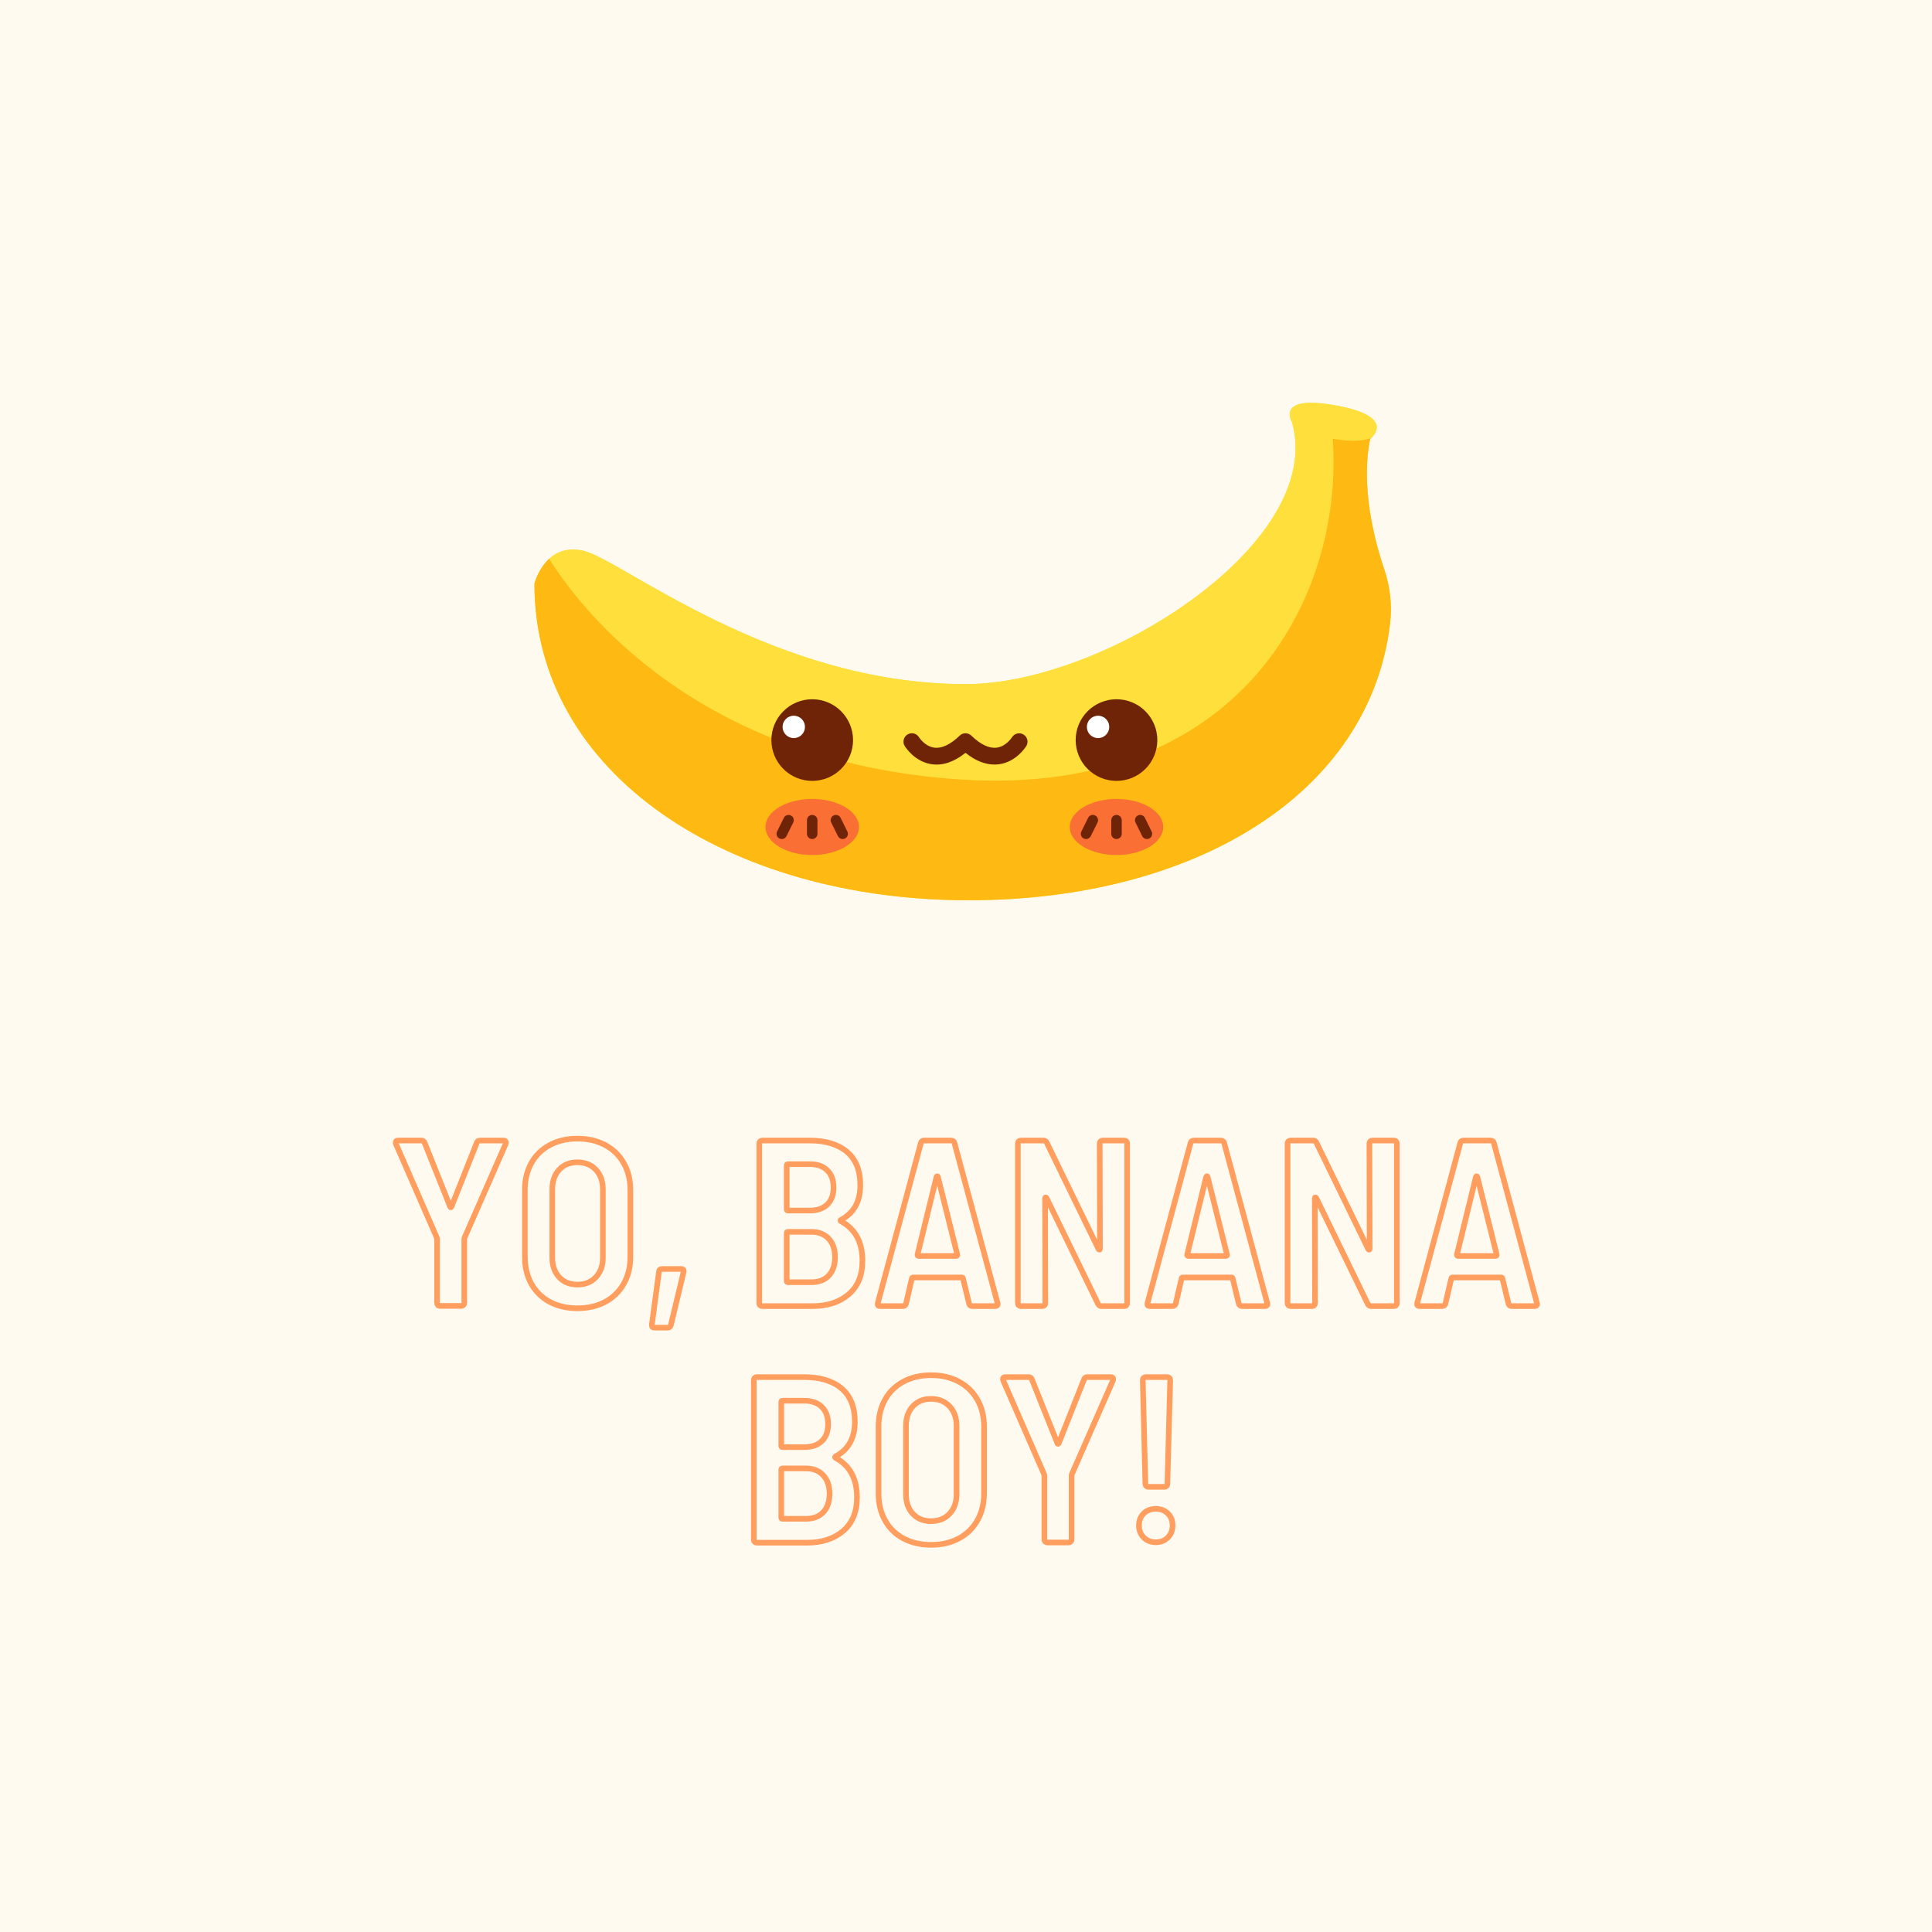 <svg xmlns="http://www.w3.org/2000/svg" xmlns:xlink="http://www.w3.org/1999/xlink" width="500" zoomAndPan="magnify" viewBox="0 0 375 375" height="500" preserveAspectRatio="xMidYMid meet" version="1.0"><defs><clipPath id="3c74dea2e0"><path d="M 103.605 78 L 270 78 L 270 174.738 L 103.605 174.738 Z M 103.605 78 " clip-rule="nonzero"/></clipPath><clipPath id="a22dd7140d"><path d="M 103.605 84 L 270 84 L 270 174.738 L 103.605 174.738 Z M 103.605 84 " clip-rule="nonzero"/></clipPath></defs><rect x="-37.5" width="450" fill="#ffffff" y="-37.5" height="450" fill-opacity="1"/><rect x="-37.5" width="450" fill="#ffffff" y="-37.5" height="450" fill-opacity="1"/><rect x="-37.5" width="450" fill="#fffaef" y="-37.5" height="450" fill-opacity="1"/><g clip-path="url(#3c74dea2e0)"><path fill="#ffdf3c" d="M 265.957 85.172 C 264.055 94.523 266.812 104.973 268.691 110.527 C 269.836 113.906 270.238 117.504 269.816 121.047 C 265.863 154.211 231.73 174.742 187.996 174.742 C 141.457 174.742 103.73 150.266 103.73 113.281 C 103.73 113.281 105.738 105.23 113.191 106.891 C 120.641 108.555 149.82 132.793 187.441 132.793 C 214.48 132.793 257.473 105.289 250.766 81.906 C 250.766 81.906 247.402 76.492 259.449 78.727 C 271.5 80.961 265.957 85.172 265.957 85.172 Z M 265.957 85.172 " fill-opacity="1" fill-rule="nonzero"/></g><path fill="#ffdf3c" d="M 186.906 151.328 C 240.117 154.594 260.871 116.582 258.688 85.148 C 258.688 85.148 263.469 86.16 266.188 84.973 C 267.102 84.113 269.934 80.672 259.449 78.727 C 247.402 76.492 250.766 81.906 250.766 81.906 C 257.473 105.289 214.48 132.793 187.441 132.793 C 149.82 132.793 120.641 108.555 113.191 106.891 C 110.184 106.219 108.062 107.133 106.602 108.457 C 112.098 117.324 134.82 148.125 186.906 151.328 Z M 186.906 151.328 " fill-opacity="1" fill-rule="nonzero"/><g clip-path="url(#a22dd7140d)"><path fill="#feb913" d="M 103.73 113.281 C 103.73 150.266 141.457 174.742 187.996 174.742 C 231.73 174.742 265.863 154.211 269.816 121.047 C 270.238 117.504 269.836 113.91 268.695 110.527 C 266.812 104.973 264.055 94.523 265.957 85.172 C 265.957 85.172 266.051 85.102 266.188 84.973 C 263.469 86.16 258.688 85.148 258.688 85.148 C 260.871 116.582 240.117 154.594 186.906 151.328 C 134.82 148.125 112.098 117.324 106.605 108.461 C 104.445 110.418 103.73 113.281 103.73 113.281 Z M 103.73 113.281 " fill-opacity="1" fill-rule="nonzero"/></g><path fill="#6f2407" d="M 165.578 143.648 C 165.578 144.168 165.527 144.684 165.426 145.195 C 165.324 145.703 165.172 146.199 164.973 146.68 C 164.773 147.16 164.531 147.617 164.242 148.051 C 163.953 148.484 163.621 148.883 163.254 149.25 C 162.887 149.617 162.488 149.945 162.055 150.234 C 161.621 150.523 161.164 150.77 160.684 150.969 C 160.203 151.168 159.707 151.316 159.195 151.418 C 158.688 151.52 158.172 151.57 157.648 151.57 C 157.129 151.57 156.613 151.52 156.105 151.418 C 155.594 151.316 155.098 151.168 154.617 150.969 C 154.137 150.77 153.68 150.523 153.246 150.234 C 152.812 149.945 152.414 149.617 152.047 149.25 C 151.676 148.883 151.348 148.484 151.059 148.051 C 150.77 147.617 150.527 147.16 150.328 146.68 C 150.129 146.199 149.977 145.703 149.875 145.195 C 149.773 144.684 149.723 144.168 149.723 143.648 C 149.723 143.129 149.773 142.613 149.875 142.102 C 149.977 141.59 150.129 141.098 150.328 140.617 C 150.527 140.137 150.77 139.68 151.059 139.246 C 151.348 138.812 151.676 138.414 152.047 138.047 C 152.414 137.676 152.812 137.348 153.246 137.059 C 153.68 136.77 154.137 136.527 154.617 136.328 C 155.098 136.129 155.594 135.977 156.105 135.875 C 156.613 135.773 157.129 135.723 157.648 135.723 C 158.172 135.723 158.688 135.773 159.195 135.875 C 159.707 135.977 160.203 136.129 160.684 136.328 C 161.164 136.527 161.621 136.77 162.055 137.059 C 162.488 137.348 162.887 137.676 163.254 138.047 C 163.621 138.414 163.953 138.812 164.242 139.246 C 164.531 139.68 164.773 140.137 164.973 140.617 C 165.172 141.098 165.324 141.59 165.426 142.102 C 165.527 142.613 165.578 143.129 165.578 143.648 Z M 165.578 143.648 " fill-opacity="1" fill-rule="nonzero"/><path fill="#ffffff" d="M 156.242 141.09 C 156.242 141.379 156.188 141.656 156.078 141.922 C 155.969 142.188 155.812 142.426 155.605 142.629 C 155.402 142.832 155.168 142.988 154.902 143.098 C 154.637 143.207 154.359 143.266 154.07 143.266 C 153.781 143.266 153.504 143.207 153.238 143.098 C 152.973 142.988 152.738 142.832 152.535 142.629 C 152.332 142.426 152.172 142.188 152.062 141.922 C 151.953 141.656 151.898 141.379 151.898 141.09 C 151.898 140.805 151.953 140.527 152.062 140.262 C 152.172 139.992 152.332 139.758 152.535 139.555 C 152.738 139.352 152.973 139.195 153.238 139.086 C 153.504 138.973 153.781 138.918 154.07 138.918 C 154.359 138.918 154.637 138.973 154.902 139.086 C 155.168 139.195 155.402 139.352 155.605 139.555 C 155.812 139.758 155.969 139.992 156.078 140.262 C 156.188 140.527 156.242 140.805 156.242 141.09 Z M 156.242 141.09 " fill-opacity="1" fill-rule="nonzero"/><path fill="#6f2407" d="M 224.637 143.648 C 224.637 144.168 224.586 144.684 224.484 145.195 C 224.383 145.703 224.234 146.199 224.035 146.68 C 223.836 147.16 223.59 147.617 223.301 148.051 C 223.012 148.484 222.684 148.883 222.316 149.25 C 221.949 149.617 221.547 149.945 221.117 150.234 C 220.684 150.523 220.227 150.77 219.746 150.969 C 219.266 151.168 218.77 151.316 218.258 151.418 C 217.75 151.52 217.234 151.57 216.711 151.57 C 216.191 151.57 215.676 151.52 215.168 151.418 C 214.656 151.316 214.16 151.168 213.68 150.969 C 213.199 150.77 212.742 150.523 212.309 150.234 C 211.875 149.945 211.477 149.617 211.109 149.25 C 210.738 148.883 210.41 148.484 210.121 148.051 C 209.832 147.617 209.59 147.16 209.391 146.68 C 209.191 146.199 209.039 145.703 208.938 145.195 C 208.836 144.684 208.785 144.168 208.785 143.648 C 208.785 143.129 208.836 142.613 208.938 142.102 C 209.039 141.59 209.191 141.098 209.391 140.617 C 209.59 140.137 209.832 139.68 210.121 139.246 C 210.41 138.812 210.738 138.414 211.109 138.047 C 211.477 137.676 211.875 137.348 212.309 137.059 C 212.742 136.77 213.199 136.527 213.68 136.328 C 214.16 136.129 214.656 135.977 215.168 135.875 C 215.676 135.773 216.191 135.723 216.711 135.723 C 217.234 135.723 217.75 135.773 218.258 135.875 C 218.77 135.977 219.266 136.129 219.746 136.328 C 220.227 136.527 220.684 136.77 221.117 137.059 C 221.547 137.348 221.949 137.676 222.316 138.047 C 222.684 138.414 223.012 138.812 223.301 139.246 C 223.59 139.68 223.836 140.137 224.035 140.617 C 224.234 141.098 224.383 141.59 224.484 142.102 C 224.586 142.613 224.637 143.129 224.637 143.648 Z M 224.637 143.648 " fill-opacity="1" fill-rule="nonzero"/><path fill="#ffffff" d="M 215.305 141.09 C 215.305 141.379 215.25 141.656 215.141 141.922 C 215.031 142.188 214.875 142.426 214.668 142.629 C 214.465 142.832 214.23 142.988 213.965 143.098 C 213.699 143.207 213.422 143.266 213.133 143.266 C 212.844 143.266 212.566 143.207 212.301 143.098 C 212.035 142.988 211.801 142.832 211.598 142.629 C 211.391 142.426 211.234 142.188 211.125 141.922 C 211.016 141.656 210.961 141.379 210.961 141.09 C 210.961 140.805 211.016 140.527 211.125 140.262 C 211.234 139.992 211.391 139.758 211.598 139.555 C 211.801 139.352 212.035 139.195 212.301 139.086 C 212.566 138.973 212.844 138.918 213.133 138.918 C 213.422 138.918 213.699 138.973 213.965 139.086 C 214.23 139.195 214.465 139.352 214.668 139.555 C 214.875 139.758 215.031 139.992 215.141 140.262 C 215.25 140.527 215.305 140.805 215.305 141.09 Z M 215.305 141.09 " fill-opacity="1" fill-rule="nonzero"/><path fill="#fa6f34" d="M 225.789 160.52 C 225.789 160.875 225.73 161.23 225.613 161.582 C 225.5 161.93 225.324 162.27 225.098 162.602 C 224.871 162.934 224.59 163.246 224.258 163.543 C 223.93 163.84 223.551 164.113 223.129 164.367 C 222.711 164.621 222.25 164.848 221.754 165.043 C 221.258 165.242 220.738 165.41 220.188 165.547 C 219.637 165.684 219.066 165.789 218.484 165.859 C 217.898 165.926 217.309 165.961 216.711 165.961 C 216.117 165.961 215.527 165.926 214.941 165.859 C 214.355 165.789 213.789 165.684 213.238 165.547 C 212.688 165.41 212.164 165.242 211.668 165.043 C 211.176 164.848 210.715 164.621 210.293 164.367 C 209.871 164.113 209.496 163.84 209.164 163.543 C 208.836 163.246 208.555 162.934 208.328 162.602 C 208.098 162.27 207.926 161.93 207.809 161.582 C 207.695 161.23 207.637 160.875 207.637 160.52 C 207.637 160.16 207.695 159.805 207.809 159.457 C 207.926 159.105 208.098 158.766 208.328 158.434 C 208.555 158.105 208.836 157.789 209.164 157.492 C 209.496 157.195 209.871 156.922 210.293 156.668 C 210.715 156.414 211.176 156.191 211.668 155.992 C 212.164 155.793 212.688 155.625 213.238 155.488 C 213.789 155.352 214.355 155.25 214.941 155.18 C 215.527 155.109 216.117 155.074 216.711 155.074 C 217.309 155.074 217.898 155.109 218.484 155.18 C 219.066 155.25 219.637 155.352 220.188 155.488 C 220.738 155.625 221.258 155.793 221.754 155.992 C 222.25 156.191 222.711 156.414 223.129 156.668 C 223.551 156.922 223.93 157.195 224.258 157.492 C 224.59 157.789 224.871 158.105 225.098 158.434 C 225.324 158.766 225.5 159.105 225.613 159.457 C 225.73 159.805 225.789 160.16 225.789 160.52 Z M 225.789 160.52 " fill-opacity="1" fill-rule="nonzero"/><path fill="#6f2407" d="M 216.711 162.859 C 217.273 162.859 217.73 162.402 217.73 161.84 L 217.73 159.195 C 217.73 158.633 217.273 158.176 216.711 158.176 C 216.148 158.176 215.695 158.633 215.695 159.195 L 215.695 161.84 C 215.695 162.402 216.148 162.859 216.711 162.859 Z M 216.711 162.859 " fill-opacity="1" fill-rule="nonzero"/><path fill="#6f2407" d="M 222.621 162.859 C 222.77 162.859 222.926 162.824 223.07 162.754 C 223.574 162.504 223.781 161.895 223.531 161.391 L 222.223 158.742 C 221.977 158.238 221.363 158.031 220.859 158.281 C 220.355 158.531 220.148 159.141 220.398 159.645 L 221.707 162.293 C 221.883 162.652 222.242 162.859 222.621 162.859 Z M 222.621 162.859 " fill-opacity="1" fill-rule="nonzero"/><path fill="#6f2407" d="M 210.805 162.859 C 211.18 162.859 211.543 162.652 211.719 162.293 L 213.027 159.645 C 213.277 159.141 213.07 158.531 212.566 158.281 C 212.062 158.031 211.449 158.238 211.199 158.742 L 209.895 161.391 C 209.645 161.895 209.852 162.504 210.355 162.754 C 210.5 162.824 210.652 162.859 210.805 162.859 Z M 210.805 162.859 " fill-opacity="1" fill-rule="nonzero"/><path fill="#fa6f34" d="M 166.727 160.52 C 166.727 160.875 166.668 161.23 166.555 161.582 C 166.438 161.93 166.266 162.27 166.035 162.602 C 165.809 162.934 165.527 163.246 165.199 163.543 C 164.867 163.84 164.488 164.113 164.07 164.367 C 163.648 164.621 163.188 164.848 162.691 165.043 C 162.199 165.242 161.676 165.41 161.125 165.547 C 160.574 165.684 160.004 165.789 159.422 165.859 C 158.836 165.926 158.246 165.961 157.648 165.961 C 157.055 165.961 156.465 165.926 155.879 165.859 C 155.293 165.789 154.727 165.684 154.176 165.547 C 153.625 165.41 153.102 165.242 152.605 165.043 C 152.113 164.848 151.652 164.621 151.23 164.367 C 150.809 164.113 150.434 163.84 150.102 163.543 C 149.773 163.246 149.492 162.934 149.266 162.602 C 149.035 162.27 148.863 161.93 148.746 161.582 C 148.633 161.23 148.574 160.875 148.574 160.52 C 148.574 160.16 148.633 159.805 148.746 159.457 C 148.863 159.105 149.035 158.766 149.266 158.434 C 149.492 158.105 149.773 157.789 150.102 157.492 C 150.434 157.195 150.809 156.922 151.23 156.668 C 151.652 156.414 152.113 156.191 152.605 155.992 C 153.102 155.793 153.625 155.625 154.176 155.488 C 154.727 155.352 155.293 155.25 155.879 155.18 C 156.465 155.109 157.055 155.074 157.648 155.074 C 158.246 155.074 158.836 155.109 159.422 155.18 C 160.004 155.25 160.574 155.352 161.125 155.488 C 161.676 155.625 162.199 155.793 162.691 155.992 C 163.188 156.191 163.648 156.414 164.07 156.668 C 164.488 156.922 164.867 157.195 165.199 157.492 C 165.527 157.789 165.809 158.105 166.035 158.434 C 166.266 158.766 166.438 159.105 166.555 159.457 C 166.668 159.805 166.727 160.16 166.727 160.52 Z M 166.727 160.52 " fill-opacity="1" fill-rule="nonzero"/><path fill="#6f2407" d="M 157.648 162.859 C 157.09 162.859 156.633 162.402 156.633 161.84 L 156.633 159.195 C 156.633 158.633 157.09 158.176 157.648 158.176 C 158.211 158.176 158.668 158.633 158.668 159.195 L 158.668 161.84 C 158.668 162.402 158.215 162.859 157.648 162.859 Z M 157.648 162.859 " fill-opacity="1" fill-rule="nonzero"/><path fill="#6f2407" d="M 151.742 162.859 C 151.594 162.859 151.438 162.824 151.293 162.754 C 150.789 162.504 150.582 161.895 150.832 161.391 L 152.141 158.742 C 152.387 158.238 153 158.031 153.504 158.281 C 154.008 158.531 154.215 159.141 153.965 159.645 L 152.656 162.293 C 152.48 162.652 152.117 162.859 151.742 162.859 Z M 151.742 162.859 " fill-opacity="1" fill-rule="nonzero"/><path fill="#6f2407" d="M 163.559 162.859 C 163.184 162.859 162.82 162.652 162.645 162.293 L 161.336 159.645 C 161.086 159.141 161.293 158.531 161.797 158.281 C 162.301 158.031 162.914 158.238 163.16 158.742 L 164.469 161.391 C 164.719 161.895 164.512 162.504 164.008 162.754 C 163.863 162.824 163.711 162.859 163.559 162.859 Z M 163.559 162.859 " fill-opacity="1" fill-rule="nonzero"/><path fill="#6f2407" d="M 193.02 148.398 C 191.168 148.398 189.289 147.637 187.402 146.121 C 185.223 147.875 183.043 148.625 180.914 148.344 C 177.504 147.895 175.676 144.918 175.598 144.793 C 175.133 144.023 175.383 143.023 176.152 142.559 C 176.918 142.098 177.914 142.34 178.379 143.105 C 178.41 143.152 179.531 144.891 181.363 145.121 C 182.824 145.301 184.477 144.516 186.277 142.781 C 186.906 142.176 187.902 142.176 188.531 142.781 C 190.332 144.516 191.984 145.301 193.445 145.121 C 195.297 144.891 196.418 143.121 196.43 143.102 C 196.902 142.344 197.902 142.105 198.664 142.57 C 199.426 143.039 199.672 144.027 199.211 144.793 C 199.133 144.918 197.305 147.895 193.895 148.344 C 193.605 148.379 193.312 148.398 193.02 148.398 Z M 193.02 148.398 " fill-opacity="1" fill-rule="nonzero"/><path stroke-linecap="butt" transform="matrix(0.287, 0, 0, 0.287, 62.671, 212.19)" fill="none" stroke-linejoin="miter" d="M 79.15 143.844 C 78.606 143.844 78.144 143.668 77.777 143.3 C 77.423 142.906 77.233 142.444 77.233 141.927 L 77.233 98.73 L 77.083 97.751 L 49.386 34.24 C 49.278 34.023 49.223 33.71 49.223 33.302 C 49.223 32.432 49.767 32.011 50.828 32.011 L 66.491 32.011 C 67.661 32.011 68.422 32.487 68.762 33.452 L 86.03 76.663 C 86.343 77.383 86.655 77.383 86.995 76.663 L 104.114 33.452 C 104.426 32.487 105.161 32.011 106.33 32.011 L 122.197 32.011 C 122.918 32.011 123.394 32.228 123.598 32.677 C 123.843 33.085 123.843 33.615 123.639 34.24 L 95.792 97.751 L 95.629 98.73 L 95.629 141.927 C 95.629 142.444 95.439 142.906 95.045 143.3 C 94.677 143.668 94.242 143.844 93.712 143.844 Z M 172.111 145.449 C 165.068 145.449 158.868 144.008 153.47 141.152 C 148.086 138.256 143.911 134.163 140.975 128.888 C 138.051 123.599 136.596 117.494 136.596 110.559 L 136.596 65.445 C 136.596 58.62 138.051 52.569 140.975 47.28 C 143.911 41.991 148.086 37.925 153.47 35.056 C 158.868 32.16 165.068 30.719 172.111 30.719 C 179.236 30.719 185.504 32.16 190.888 35.056 C 196.286 37.925 200.474 41.991 203.466 47.28 C 206.47 52.569 207.966 58.62 207.966 65.445 L 207.966 110.559 C 207.966 117.494 206.47 123.599 203.466 128.888 C 200.474 134.163 196.286 138.256 190.888 141.152 C 185.504 144.008 179.236 145.449 172.111 145.449 Z M 172.111 129.432 C 177.346 129.432 181.52 127.746 184.648 124.387 C 187.788 121.029 189.366 116.678 189.366 111.348 L 189.366 64.983 C 189.366 59.531 187.788 55.139 184.648 51.767 C 181.52 48.408 177.346 46.736 172.111 46.736 C 166.972 46.736 162.865 48.408 159.765 51.767 C 156.692 55.139 155.156 59.531 155.156 64.983 L 155.156 111.348 C 155.156 116.678 156.692 121.029 159.765 124.387 C 162.865 127.746 166.972 129.432 172.111 129.432 Z M 224.269 158.57 C 222.991 158.57 222.406 157.863 222.501 156.462 L 227.314 120.635 C 227.409 119.465 228.103 118.881 229.381 118.881 L 242.189 118.881 C 243.671 118.881 244.256 119.574 243.943 120.947 L 235.323 156.965 C 234.983 158.039 234.221 158.57 233.052 158.57 Z M 364.9 113.292 C 364.9 123.191 361.787 130.778 355.532 136.067 C 349.305 141.356 341.188 143.994 331.153 143.994 L 297.052 143.994 C 296.536 143.994 296.073 143.817 295.693 143.45 C 295.326 143.056 295.135 142.607 295.135 142.09 L 295.135 33.928 C 295.135 33.37 295.326 32.922 295.693 32.554 C 296.073 32.187 296.536 32.011 297.052 32.011 L 329.236 32.011 C 339.991 32.011 348.38 34.553 354.404 39.625 C 360.441 44.683 363.459 52.215 363.459 62.236 C 363.459 73.236 359.135 81.014 350.488 85.596 C 349.971 85.908 349.917 86.235 350.338 86.575 C 360.046 91.782 364.9 100.688 364.9 113.292 Z M 314.511 47.987 C 313.967 47.987 313.695 48.259 313.695 48.803 L 313.695 78.566 C 313.695 79.096 313.967 79.355 314.511 79.355 L 329.399 79.355 C 334.403 79.355 338.305 77.995 341.12 75.289 C 343.961 72.556 345.375 68.736 345.375 63.841 C 345.375 58.824 343.961 54.921 341.12 52.161 C 338.305 49.374 334.403 47.987 329.399 47.987 Z M 330.487 127.827 C 335.409 127.827 339.284 126.345 342.099 123.381 C 344.927 120.376 346.354 116.216 346.354 110.872 C 346.354 105.542 344.9 101.354 342.017 98.336 C 339.148 95.29 335.259 93.767 330.337 93.767 L 314.511 93.767 C 313.967 93.767 313.695 94.026 313.695 94.542 L 313.695 127.052 C 313.695 127.569 313.967 127.827 314.511 127.827 Z M 439.316 143.994 C 438.146 143.994 437.399 143.464 437.059 142.403 L 432.912 125.285 C 432.817 124.85 432.531 124.618 432.096 124.618 L 399.164 124.618 C 398.716 124.618 398.444 124.85 398.349 125.285 L 394.365 142.403 C 394.025 143.464 393.263 143.994 392.094 143.994 L 376.893 143.994 C 375.52 143.994 374.989 143.314 375.302 141.927 L 404.44 33.615 C 404.753 32.541 405.487 32.011 406.67 32.011 L 424.903 32.011 C 426.072 32.011 426.82 32.541 427.133 33.615 L 456.271 141.927 L 456.434 142.553 C 456.434 143.518 455.849 143.994 454.667 143.994 Z M 402.169 109.118 C 402.074 109.431 402.115 109.676 402.332 109.866 C 402.564 110.016 402.781 110.097 402.999 110.097 L 428.262 110.097 C 428.479 110.097 428.683 110.016 428.887 109.866 C 429.132 109.676 429.173 109.431 429.05 109.118 L 415.956 56.662 C 415.834 56.322 415.657 56.145 415.453 56.145 C 415.249 56.145 415.086 56.322 414.991 56.662 Z M 525.37 33.928 C 525.37 33.37 525.56 32.922 525.927 32.554 C 526.308 32.187 526.77 32.011 527.287 32.011 L 542.012 32.011 C 542.556 32.011 543.019 32.187 543.386 32.554 C 543.753 32.922 543.93 33.37 543.93 33.928 L 543.93 142.09 C 543.93 142.607 543.753 143.056 543.386 143.45 C 543.019 143.817 542.556 143.994 542.012 143.994 L 526.512 143.994 C 525.547 143.994 524.799 143.518 524.282 142.553 L 489.393 70.87 C 489.162 70.558 488.944 70.435 488.74 70.49 C 488.523 70.53 488.427 70.775 488.427 71.183 L 488.577 142.09 C 488.577 142.607 488.4 143.056 488.033 143.45 C 487.666 143.817 487.217 143.994 486.66 143.994 L 471.935 143.994 C 471.418 143.994 470.956 143.817 470.575 143.45 C 470.208 143.056 470.017 142.607 470.017 142.09 L 470.017 33.928 C 470.017 33.37 470.208 32.922 470.575 32.554 C 470.956 32.187 471.418 32.011 471.935 32.011 L 487.285 32.011 C 488.359 32.011 489.107 32.487 489.556 33.452 L 524.595 105.447 C 524.799 105.76 525.016 105.882 525.22 105.841 C 525.424 105.787 525.533 105.556 525.533 105.134 Z M 621.717 143.994 C 620.548 143.994 619.8 143.464 619.46 142.403 L 615.313 125.285 C 615.204 124.85 614.932 124.618 614.497 124.618 L 581.566 124.618 C 581.117 124.618 580.845 124.85 580.75 125.285 L 576.766 142.403 C 576.426 143.464 575.665 143.994 574.495 143.994 L 559.294 143.994 C 557.921 143.994 557.39 143.314 557.703 141.927 L 586.841 33.615 C 587.154 32.541 587.888 32.011 589.071 32.011 L 607.304 32.011 C 608.474 32.011 609.222 32.541 609.534 33.615 L 638.672 141.927 L 638.835 142.553 C 638.835 143.518 638.251 143.994 637.068 143.994 Z M 584.57 109.118 C 584.475 109.431 584.516 109.676 584.734 109.866 C 584.965 110.016 585.182 110.097 585.386 110.097 L 610.663 110.097 C 610.88 110.097 611.084 110.016 611.288 109.866 C 611.519 109.676 611.574 109.431 611.451 109.118 L 598.358 56.662 C 598.235 56.322 598.059 56.145 597.855 56.145 C 597.651 56.145 597.487 56.322 597.379 56.662 Z M 707.771 33.928 C 707.771 33.37 707.962 32.922 708.329 32.554 C 708.709 32.187 709.172 32.011 709.688 32.011 L 724.414 32.011 C 724.958 32.011 725.42 32.187 725.787 32.554 C 726.154 32.922 726.331 33.37 726.331 33.928 L 726.331 142.09 C 726.331 142.607 726.154 143.056 725.787 143.45 C 725.42 143.817 724.958 143.994 724.414 143.994 L 708.913 143.994 C 707.948 143.994 707.2 143.518 706.683 142.553 L 671.794 70.87 C 671.563 70.558 671.345 70.435 671.141 70.49 C 670.924 70.53 670.829 70.775 670.829 71.183 L 670.978 142.09 C 670.978 142.607 670.801 143.056 670.434 143.45 C 670.067 143.817 669.605 143.994 669.061 143.994 L 654.336 143.994 C 653.819 143.994 653.357 143.817 652.976 143.45 C 652.609 143.056 652.419 142.607 652.419 142.09 L 652.419 33.928 C 652.419 33.37 652.609 32.922 652.976 32.554 C 653.357 32.187 653.819 32.011 654.336 32.011 L 669.687 32.011 C 670.761 32.011 671.508 32.487 671.957 33.452 L 706.996 105.447 C 707.2 105.76 707.418 105.882 707.622 105.841 C 707.826 105.787 707.934 105.556 707.934 105.134 Z M 804.118 143.994 C 802.949 143.994 802.201 143.464 801.861 142.403 L 797.714 125.285 C 797.605 124.85 797.333 124.618 796.898 124.618 L 763.967 124.618 C 763.518 124.618 763.246 124.85 763.151 125.285 L 759.167 142.403 C 758.827 143.464 758.066 143.994 756.896 143.994 L 741.695 143.994 C 740.322 143.994 739.792 143.314 740.104 141.927 L 769.242 33.615 C 769.555 32.541 770.289 32.011 771.459 32.011 L 789.706 32.011 C 790.875 32.011 791.623 32.541 791.935 33.615 L 821.073 141.927 L 821.237 142.553 C 821.237 143.518 820.638 143.994 819.469 143.994 Z M 766.972 109.118 C 766.863 109.431 766.917 109.676 767.135 109.866 C 767.366 110.016 767.584 110.097 767.788 110.097 L 793.064 110.097 C 793.282 110.097 793.485 110.016 793.689 109.866 C 793.921 109.676 793.975 109.431 793.853 109.118 L 780.759 56.662 C 780.636 56.322 780.46 56.145 780.256 56.145 C 780.052 56.145 779.889 56.322 779.78 56.662 Z M 766.972 109.118 " stroke="#ff9e5e" stroke-width="3.8" stroke-opacity="1" stroke-miterlimit="4"/><path stroke-linecap="butt" transform="matrix(0.287, 0, 0, 0.287, 62.671, 212.19)" fill="none" stroke-linejoin="miter" d="M 361.216 273.3 C 361.216 283.198 358.088 290.785 351.848 296.074 C 345.62 301.363 337.489 304.001 327.468 304.001 L 293.368 304.001 C 292.851 304.001 292.389 303.824 291.994 303.457 C 291.641 303.063 291.45 302.601 291.45 302.084 L 291.45 193.921 C 291.45 193.378 291.641 192.915 291.994 192.548 C 292.389 192.195 292.851 192.004 293.368 192.004 L 325.551 192.004 C 336.306 192.004 344.696 194.547 350.705 199.618 C 356.756 204.676 359.774 212.223 359.774 222.244 C 359.774 233.23 355.451 241.021 346.803 245.603 C 346.286 245.916 346.232 246.242 346.654 246.582 C 356.362 251.789 361.216 260.695 361.216 273.3 Z M 310.826 207.981 C 310.282 207.981 310.01 208.252 310.01 208.81 L 310.01 238.573 C 310.01 239.09 310.282 239.348 310.826 239.348 L 325.714 239.348 C 330.704 239.348 334.62 238.002 337.435 235.283 C 340.263 232.55 341.691 228.743 341.691 223.848 C 341.691 218.817 340.263 214.928 337.435 212.168 C 334.62 209.381 330.704 207.981 325.714 207.981 Z M 326.802 287.835 C 331.724 287.835 335.599 286.339 338.4 283.375 C 341.242 280.384 342.67 276.209 342.67 270.879 C 342.67 265.536 341.215 261.362 338.332 258.33 C 335.463 255.284 331.575 253.761 326.653 253.761 L 310.826 253.761 C 310.282 253.761 310.01 254.019 310.01 254.55 L 310.01 287.046 C 310.01 287.563 310.282 287.835 310.826 287.835 Z M 411.293 305.442 C 404.263 305.442 398.049 304.015 392.665 301.146 C 387.281 298.263 383.107 294.171 380.17 288.882 C 377.246 283.592 375.791 277.487 375.791 270.567 L 375.791 225.439 C 375.791 218.627 377.246 212.563 380.17 207.287 C 383.107 201.998 387.281 197.919 392.665 195.05 C 398.049 192.167 404.263 190.713 411.293 190.713 C 418.431 190.713 424.699 192.167 430.084 195.05 C 435.481 197.919 439.669 201.998 442.661 207.287 C 445.665 212.563 447.161 218.627 447.161 225.439 L 447.161 270.567 C 447.161 277.487 445.665 283.592 442.661 288.882 C 439.669 294.171 435.481 298.263 430.084 301.146 C 424.699 304.015 418.431 305.442 411.293 305.442 Z M 411.293 289.425 C 416.528 289.425 420.715 287.753 423.843 284.395 C 426.983 281.036 428.561 276.685 428.561 271.342 L 428.561 224.977 C 428.561 219.538 426.983 215.132 423.843 211.774 C 420.715 208.416 416.528 206.73 411.293 206.73 C 406.167 206.73 402.047 208.416 398.96 211.774 C 395.888 215.132 394.351 219.538 394.351 224.977 L 394.351 271.342 C 394.351 276.685 395.888 281.036 398.96 284.395 C 402.047 287.753 406.167 289.425 411.293 289.425 Z M 489.855 303.838 C 489.311 303.838 488.863 303.661 488.495 303.294 C 488.128 302.9 487.952 302.451 487.952 301.934 L 487.952 258.724 L 487.788 257.745 L 460.092 194.234 C 459.997 194.03 459.942 193.717 459.942 193.296 C 459.942 192.439 460.472 192.004 461.547 192.004 L 477.21 192.004 C 478.379 192.004 479.127 192.494 479.467 193.459 L 496.735 236.656 C 497.048 237.39 497.374 237.39 497.714 236.656 L 514.819 193.459 C 515.132 192.494 515.879 192.004 517.049 192.004 L 532.903 192.004 C 533.637 192.004 534.113 192.235 534.317 192.671 C 534.548 193.092 534.561 193.609 534.357 194.234 L 506.498 257.745 L 506.348 258.724 L 506.348 301.934 C 506.348 302.451 506.144 302.9 505.763 303.294 C 505.396 303.661 504.948 303.838 504.431 303.838 Z M 558.165 266.229 C 557.649 266.229 557.187 266.039 556.806 265.685 C 556.439 265.318 556.262 264.856 556.262 264.312 L 554.494 193.921 C 554.494 193.378 554.685 192.915 555.038 192.548 C 555.433 192.195 555.895 192.004 556.412 192.004 L 571.137 192.004 C 571.654 192.004 572.102 192.195 572.469 192.548 C 572.864 192.915 573.054 193.378 573.054 193.921 L 571.137 264.312 C 571.137 264.856 570.946 265.318 570.552 265.685 C 570.185 266.039 569.75 266.229 569.22 266.229 Z M 563.291 303.688 C 559.974 303.688 557.255 302.614 555.12 300.48 C 552.985 298.345 551.925 295.626 551.925 292.322 C 551.925 289.018 552.985 286.312 555.12 284.231 C 557.255 282.151 559.974 281.104 563.291 281.104 C 566.596 281.104 569.315 282.151 571.45 284.231 C 573.584 286.312 574.658 289.018 574.658 292.322 C 574.658 295.626 573.584 298.345 571.45 300.48 C 569.315 302.614 566.596 303.688 563.291 303.688 Z M 563.291 303.688 " stroke="#ff9e5e" stroke-width="3.8" stroke-opacity="1" stroke-miterlimit="4"/></svg>